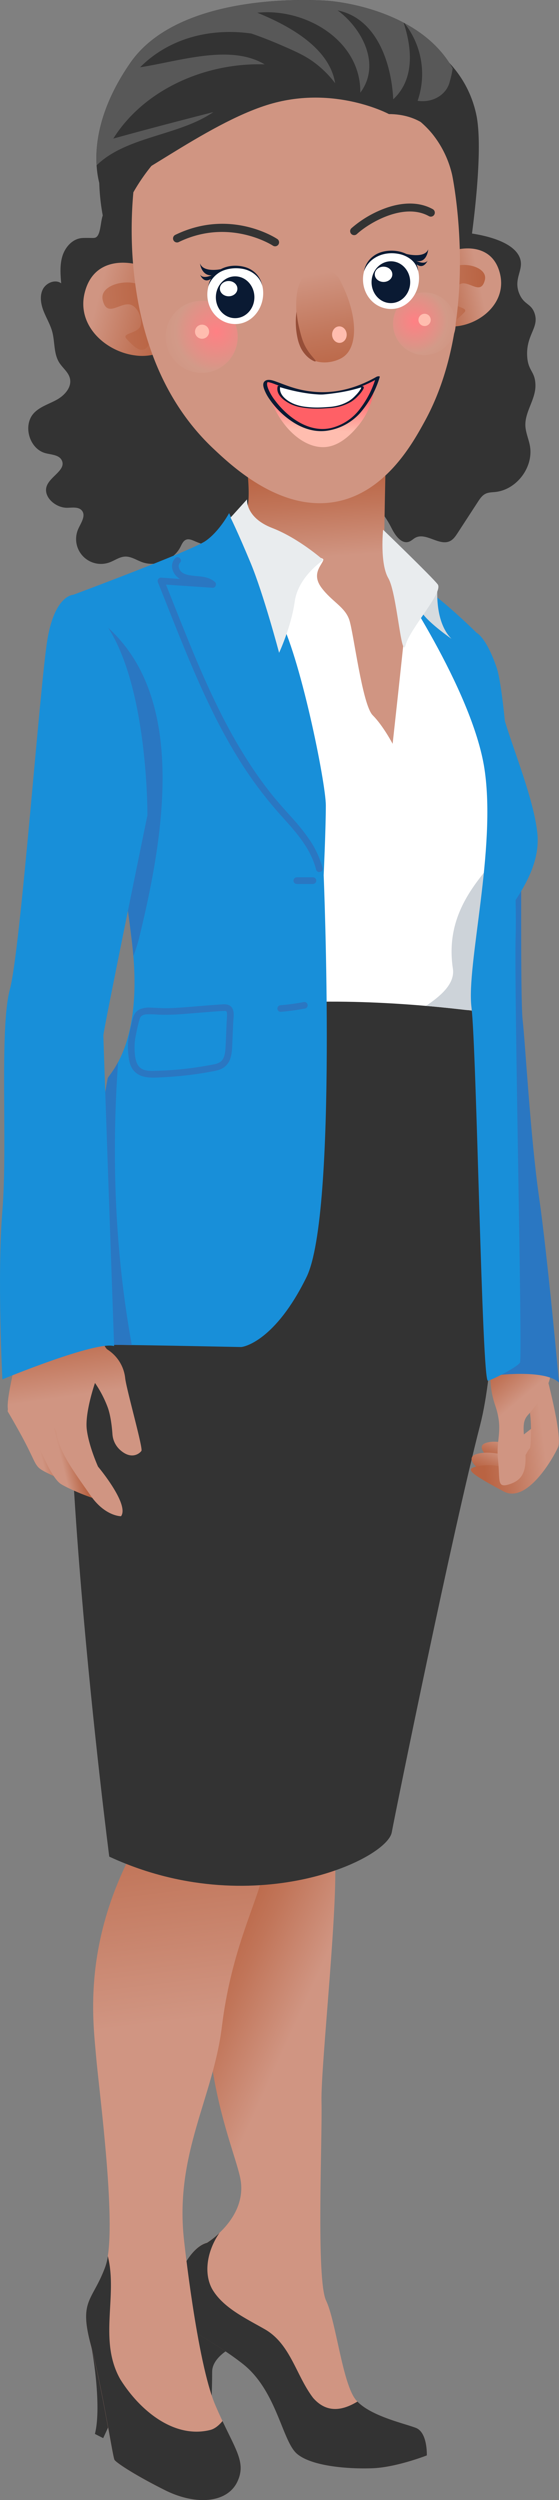 <svg xmlns="http://www.w3.org/2000/svg" xmlns:xlink="http://www.w3.org/1999/xlink" viewBox="0 0 420.32 1879.57"><rect x="0" y="0" width="420.32" height="1879.57" fill="#808080" stroke="none"/><defs><style>.cls-1{fill:#333;}.cls-2{fill:url(#linear-gradient);}.cls-3{fill:url(#linear-gradient-2);}.cls-4{fill:url(#linear-gradient-3);}.cls-5{fill:url(#linear-gradient-4);}.cls-6{fill:url(#linear-gradient-5);}.cls-7{fill:url(#linear-gradient-6);}.cls-8{fill:url(#linear-gradient-7);}.cls-9{fill:#fff;}.cls-10{fill:#cdd3d9;}.cls-11{fill:url(#linear-gradient-8);}.cls-12{fill:url(#linear-gradient-9);}.cls-13{fill:url(#linear-gradient-10);}.cls-14{fill:url(#linear-gradient-11);}.cls-15{fill:#d09582;}.cls-16{fill:url(#radial-gradient);}.cls-17{fill:#ffbdaf;}.cls-18{fill:url(#radial-gradient-2);}.cls-19{fill:url(#linear-gradient-12);}.cls-20{fill:#ff6066;}.cls-21{fill:#0a1a33;}.cls-22{fill:url(#linear-gradient-13);}.cls-23{fill:#964e38;}.cls-24{fill:#585858;}.cls-25{fill:#188fd9;}.cls-26{fill:#2a77c2;}.cls-27{fill:url(#linear-gradient-14);}.cls-28{fill:url(#linear-gradient-15);}.cls-29{fill:url(#linear-gradient-16);}.cls-30{fill:#e9ecee;}.cls-31{fill:#d6dbdf;}</style><linearGradient id="linear-gradient" x1="240.85" y1="352.3" x2="245.33" y2="418.62" gradientUnits="userSpaceOnUse"><stop offset="0.02" stop-color="#b96342"/><stop offset="0.42" stop-color="#c17559"/><stop offset="1" stop-color="#d09582"/></linearGradient><linearGradient id="linear-gradient-2" x1="156.49" y1="1458.43" x2="235.01" y2="1494.25" xlink:href="#linear-gradient"/><linearGradient id="linear-gradient-3" x1="116.19" y1="1301.29" x2="142.77" y2="1518.42" xlink:href="#linear-gradient"/><linearGradient id="linear-gradient-4" x1="379.82" y1="1100.56" x2="385.74" y2="1085.02" xlink:href="#linear-gradient"/><linearGradient id="linear-gradient-5" x1="376.85" y1="1111.24" x2="383.66" y2="1093.37" xlink:href="#linear-gradient"/><linearGradient id="linear-gradient-6" x1="360.06" y1="1081.41" x2="407.7" y2="1075.03" xlink:href="#linear-gradient"/><linearGradient id="linear-gradient-7" x1="361.32" y1="1030.71" x2="384.29" y2="1057.94" xlink:href="#linear-gradient"/><linearGradient id="linear-gradient-8" x1="131.15" y1="240.65" x2="73.16" y2="225.66" xlink:href="#linear-gradient"/><linearGradient id="linear-gradient-9" x1="117.44" y1="236.1" x2="19.71" y2="245.22" xlink:href="#linear-gradient"/><linearGradient id="linear-gradient-10" x1="323.03" y1="220.76" x2="360.82" y2="212.94" xlink:href="#linear-gradient"/><linearGradient id="linear-gradient-11" x1="367.35" y1="218.41" x2="282.65" y2="225.58" xlink:href="#linear-gradient"/><radialGradient id="radial-gradient" cx="162.71" cy="248.76" r="44.52" gradientTransform="translate(263.33 -20.08) rotate(53.23)" gradientUnits="userSpaceOnUse"><stop offset="0" stop-color="#ff8084"/><stop offset="0.52" stop-color="#de9387"/><stop offset="0.69" stop-color="#d29a88"/><stop offset="1" stop-color="#d09582"/></radialGradient><radialGradient id="radial-gradient-2" cx="311.95" cy="241.48" r="34.77" gradientTransform="translate(265.56 -154.32) rotate(45)" gradientUnits="userSpaceOnUse"><stop offset="0" stop-color="#ff8084"/><stop offset="0.52" stop-color="#de9387"/><stop offset="0.69" stop-color="#d29a88"/><stop offset="1" stop-color="#d09582"/></radialGradient><linearGradient id="linear-gradient-12" x1="240.66" y1="323.67" x2="242.2" y2="288.75" gradientUnits="userSpaceOnUse"><stop offset="0" stop-color="#ffbdaf"/><stop offset="0.82" stop-color="#ff6066"/></linearGradient><linearGradient id="linear-gradient-13" x1="252.79" y1="286.03" x2="238.13" y2="205.89" xlink:href="#linear-gradient"/><linearGradient id="linear-gradient-14" x1="38.3" y1="1116.87" x2="23.37" y2="1120.19" gradientTransform="matrix(1, -0.02, 0.02, 1, -17.1, -34.46)" xlink:href="#linear-gradient"/><linearGradient id="linear-gradient-15" x1="54.07" y1="1127.26" x2="40.03" y2="1130.38" gradientTransform="matrix(1, -0.02, 0.02, 1, -17.1, -34.46)" xlink:href="#linear-gradient"/><linearGradient id="linear-gradient-16" x1="46.18" y1="1027.25" x2="53.2" y2="1084.6" gradientTransform="matrix(1, -0.02, 0.02, 1, -17.1, -34.46)" xlink:href="#linear-gradient"/></defs><title>Asset 1</title><g id="Layer_2" data-name="Layer 2"><g id="Objects"><g id="Office_Staff" data-name="Office Staff"><path class="cls-1" d="M79.59,159c-4.83,1.73-2.55,18.31-8.21,19.75-1.26.32-2.44.05-8.13.14a17.66,17.66,0,0,0-2.81.23c-6.68,1.15-11.66,7.18-13.59,13.67S45.44,206.25,46,213c-4.49-3.31-11.48-.33-13.89,4.7s-1.35,11.07.7,16.27,5,10,6.47,15.43c2.07,7.7,1,16.39,5.24,23.16,2.56,4.12,7,7.25,8.06,12,1.53,6.5-3.93,12.62-9.76,15.89s-12.62,5.19-17.22,10c-8.68,9.15-3.62,27,8.57,30.24,4.5,1.19,10.29,1.23,12.3,5.44,3.3,6.92-7.94,11.61-11.06,18.62-3.69,8.28,6.16,17.17,15.22,17,3.89-.08,8.57-.87,11,2.18,3.05,3.85-.71,9.13-2.74,13.61a18.69,18.69,0,0,0,23.35,25.31c4-1.43,7.53-4.2,11.72-4.4,4.53-.22,8.56,2.6,12.82,4.15,10.61,3.85,23.7-1.29,28.85-11.33,1.11-2.16,2.13-4.74,4.41-5.57,2-.73,4.21.22,6.18,1.07a77.09,77.09,0,0,0,16.94,5.09c2.55.46,5.25.77,7.66-.19,8.72-3.46,6.36-19.33,15.22-22.39,4.5-1.56,9.4,1.34,14.13.77,4.37-.53,7.76-3.86,11.4-6.33a33,33,0,0,1,35.9-.21c3.81-9.63,17-12.74,26.49-8.66s15.89,13.2,20.58,22.44c2.73,5.39,7.45,12.05,13.11,9.93,1.76-.66,3.1-2.11,4.76-3,8-4.15,18,6.6,26.05,2.52,2.47-1.25,4.1-3.69,5.62-6l15.22-23.4c1.55-2.39,3.23-4.89,5.79-6.13,2.25-1.1,4.84-1.07,7.33-1.33,16.2-1.71,29-18.87,26-34.89-.94-5-3.17-9.81-3.38-14.91-.42-10.38,7.53-19.61,7.57-30,0-11.36-5.81-10.71-6.25-23-.57-15.7,9.27-20.93,5.57-31.62-2.59-7.46-7.85-6.2-11.37-14.46-5.09-11.95,4.24-18.46,0-27.9-5.85-13-30.88-16.8-36.56-17.66-4.74-.72-10.31-1-16.81-4.7-4.35-2.49-7.34-6.85-11.52-9.62-8.86-5.88-20.58-3.42-31.14-4.67-12.58-1.48-23.84-8.39-36.11-11.53-36-9.2-72.72,14.94-109.73,12.08-4-.31-8.54-1.93-15-1.07-19,2.54-25,18.83-36.28,16.76C87.65,170.94,84,157.45,79.59,159Z"/><path class="cls-2" d="M181.07,322s10,48.56,4,63.08-16.52,35.55-12.51,57.58S274.7,595.89,293.22,580.87s31-91.62,31-100.14-34-51.07-35-58.58,1-83.11,1-83.11Z"/><path class="cls-1" d="M68.18,1762.59c.84.92,8.64,46.18,3.18,67.25L77.6,1833l8.59-18.73Z"/><path class="cls-1" d="M176.7,1763.51s-17.17,7.81-17.17,19.51-1.08,43.74-1.08,43.74l-15.3-10.19,4.68-75.68Z"/><path class="cls-3" d="M308.55,1171s-61.3,188.71-57.17,220.4-10.33,161.16-9.64,188.71-4.13,133.61,3.44,149.45,12.4,63.37,22.73,75.08,35.81,17.22,44.77,20.66,8.26,20.66,8.26,20.66-22.73,9-40.63,9.64-46.15-1.37-57.17-11S208,1797,182.51,1777.06s-47.53-26.86-51.66-40,9-46.83,24.8-51c0,0,31.68-19.28,24.79-49.58s-44.08-107.1-13.08-236.58,15.15-228.66,15.15-228.66Z"/><path class="cls-1" d="M312.68,1825.27c-8.72-3.36-33.12-8.67-43.93-19.76-11.38,6.9-23.16,8.85-33.3-2.75-13-17-17-41-37-52-14-8-31-16-39-30-6.66-12.36-3.36-29.25,5.58-42.06a62.57,62.57,0,0,1-9.38,7.44c-15.84,4.14-28.93,37.88-24.8,51s26.17,20,51.66,40,29.61,57.85,40.63,67.49,39.26,11.71,57.17,11,40.63-9.64,40.63-9.64S321.63,1828.71,312.68,1825.27Z"/><path class="cls-4" d="M209.86,1202.94s-6.52,186.36-13,209.81-23.46,57.34-30,110.77-35.19,95.13-28.67,159c0,0,9.88,93.17,23.66,125.54s24.1,42,16.53,57.85-31,17.91-54.41,6.2-36.51-20.66-37.89-22.73-9-53-17.9-86.78,1.38-32.37,11-58.54-4.82-132.92-6.89-157.72S62,1465.06,98.48,1394.12,88.15,1193,88.15,1193Z"/><path class="cls-1" d="M158.45,1826.76c-27,7-53-14-68-38-16.56-29.22-1.82-62.24-9.36-92.59a42.68,42.68,0,0,1-1.89,7.88c-9.64,26.17-20,24.8-11,58.54s16.53,84.72,17.9,86.78,14.47,11,37.89,22.73,46.83,9.64,54.41-6.2c6.53-13.66-.27-22.73-11.1-45.75C164.65,1823.33,161.77,1825.77,158.45,1826.76Z"/><path class="cls-1" d="M114.73,749.44s196.78-9.12,255.42,15.64c0,0,11.73,225.45-9.12,306.25s-62.56,285.39-66.46,306.24S189,1445.33,82.15,1395.81c0,0-48.22-372.7-23.46-486.08S114.73,749.44,114.73,749.44Z"/><path class="cls-5" d="M405.49,1069.49s-17.19,13-19.26,15.34-12-3.07-21,0,4.82,13.42,5.85,13.42,18.57,3.45,18.57,3.45l19.26-18.4Z"/><path class="cls-6" d="M408.08,1076.18s-21.27,14.46-23.82,17-14.89-3.41-25.95,0,5.95,14.89,7.23,14.89,23,3.83,23,3.83l23.83-20.43Z"/><path class="cls-7" d="M409.78,1029.81s13.62,49.77,9.79,58.28-23.4,42.54-40.84,33.18-25.1-14-24.68-16.59,17-5.1,25.53-.85l8.51,4.26s8.93-18.72,10.21-19.15,1.7-28.93-1.28-31S409.78,1029.81,409.78,1029.81Z"/><path class="cls-8" d="M370.22,1025.55s-4.26,12.34,2.13,31.06.42,25.1,2.12,40.84-1.27,21.7,8.94,18.29,12.76-10.63,11.48-26-2.55-20.84,2.13-26,22.12-26.37,15.74-38.71S370.22,1025.55,370.22,1025.55Z"/><path class="cls-9" d="M216.38,419.09s28-1.95,26.71,2-9.12,10.42-1.3,20.85,17.59,14.33,20.85,24.11,9.77,63.85,17.59,71.67,15,21.5,15,21.5,7.82-71,9.12-85.36-5.87-51.47-5.87-51.47,32.58,48.87,51.48,70.37,39.09,104.9,37.14,142.7-14.33,117.93-18.24,119.24-7.17,5.86-18.9,4.56-85.36-10.43-152.47-3.91-26.06-322.54-20.85-327.75S216.38,419.09,216.38,419.09Z"/><path class="cls-10" d="M340.45,727.76c2,11-8,20-18,27-.69.51-1.4,1-2.11,1.44,15,1.29,25.72,2.58,29.61,3,11.73,1.3,15-3.26,18.9-4.56s16.29-81.45,18.24-119.24c.09-1.71.13-3.51.13-5.39C360.94,658.52,334.26,684.48,340.45,727.76Z"/><path class="cls-1" d="M328.73,221.08l24-30.13s11.89-75.26,5.32-105.16c-15.13-68.87-105.16-82.54-151-81-13.47.46-68.83,2.35-104,43.9A120.29,120.29,0,0,0,82.63,84.88c-16.47,45.75-6.93,103.43,21.72,137.38C148.64,274.74,249.9,283.83,328.73,221.08Z"/><path class="cls-11" d="M110.08,201.72c-1.57-1.87-16.48-7-29.27-2.29-7.38,2.7-14.07,8.66-17.07,20.41-6.37,24.88,15.76,44.61,38,47.38a37.51,37.51,0,0,0,18.69-2.16Z"/><path class="cls-12" d="M109.07,216.93c-8.47-9-34.81-4.05-31.84,8.62s11.59,3.17,19.1,3.23,12.19,13.43,8.39,17.84-13.7,4-9.29,8.46,13.53,15.83,18.45-.87S116.18,224.51,109.07,216.93Z"/><path class="cls-13" d="M337.28,190.05c1.35-1.55,14-5.63,24.64-1.51C368.09,190.92,373.63,196,376,206c5,21-13.89,37.28-32.63,39.29a31.44,31.44,0,0,1-15.69-2.07Z"/><path class="cls-14" d="M337.91,202.86c7.25-7.47,29.33-2.91,26.65,7.7s-9.79,2.5-16.11,2.45-10.44,11.11-7.31,14.87,11.46,3.55,7.7,7.25-11.61,13.12-15.51-1S331.82,209.13,337.91,202.86Z"/><path class="cls-15" d="M100.28,144.58c-2.22,24.52-8.93,127.47,60,192.56,14.11,13.32,51,48.15,92.89,39.95,37-7.24,57.19-43.94,66-60C362.46,238.64,340,131.63,340,131.62a76.28,76.28,0,0,0-15-31.05c-37.23-45.32-131.68-42-187.85,1.32A145.43,145.43,0,0,0,100.28,144.58Z"/><path class="cls-1" d="M266.25,176.79a3,3,0,0,1-2-5.21,81,81,0,0,1,25.95-15.21c13.45-4.74,25.62-4.44,35.2.88a3,3,0,1,1-2.91,5.25c-18.6-10.33-44.54,4.63-54.18,13.5A3.05,3.05,0,0,1,266.25,176.79Z"/><circle class="cls-16" cx="151.7" cy="252.72" r="27.11" transform="matrix(0.6, -0.8, 0.8, 0.6, -141.55, 222.96)"/><path class="cls-17" d="M157.23,249.43a5.3,5.3,0,1,1-5.26-5.35A5.29,5.29,0,0,1,157.23,249.43Z"/><circle class="cls-18" cx="319.07" cy="243.4" r="23.56" transform="translate(-78.66 296.91) rotate(-45)"/><path class="cls-17" d="M323.87,240.54a4.61,4.61,0,1,1-4.57-4.65A4.61,4.61,0,0,1,323.87,240.54Z"/><path class="cls-19" d="M202.41,297.33c8.48,25.25,27.26,40.61,43.17,38.67,11.83-1.45,20.78-12.3,23.92-16.1a55,55,0,0,0,12-28.55,43.8,43.8,0,0,1-79.09,6Z"/><path class="cls-20" d="M199.87,287.2c2.89-4.06,17.47,8.69,42.89,8.44,17.19-.17,31.39-6.29,41.28-12a65.21,65.21,0,0,1-7,16.09c-3.44,5.67-9.07,14.94-20.34,20.11a38.58,38.58,0,0,1-13.82,3.46C218.29,324.26,195.89,292.79,199.87,287.2Z"/><path class="cls-21" d="M283.15,283.24c-12.74,7.31-27,11.84-41.8,11.59a76.76,76.76,0,0,1-20.57-3.26c-4.57-1.35-9-3.2-13.45-4.78-2.59-.92-6.76-2.35-8.81.39-1,1.48-.52,3.53,0,5.09a32.3,32.3,0,0,0,4.07,7.76,62.51,62.51,0,0,0,17.22,17c7.43,4.91,16.2,7.94,25.17,6.92a41.43,41.43,0,0,0,25.54-13.17,73.1,73.1,0,0,0,15-27.29C285.79,282.41,283.48,283.05,283.15,283.24Zm-12.39,24a38.48,38.48,0,0,1-21.58,14.48c-16.65,4-32.74-7.84-42.27-20.5a38.08,38.08,0,0,1-5.08-8.55c-.6-1.49-1.54-4.05-.62-5.42h.22l.65.1a27.72,27.72,0,0,1,4.45,1.41c4.7,1.76,9.36,3.56,14.21,4.89A79.1,79.1,0,0,0,264.6,293a95.37,95.37,0,0,0,17.42-7.3A71,71,0,0,1,270.76,307.21Z"/><path class="cls-9" d="M271.05,290.86c4.94-1.63-3.59,8.61-8.18,11.07-7.91,4.25-12.2,4.3-21.17,4.79-6.24.34-16-.28-21.72-2.9s-11.84-7.42-10.23-13.46c0,0,17.93,5.86,32.62,5.86C242.37,296.22,258.21,295.09,271.05,290.86Z"/><path class="cls-21" d="M273.52,291.06c-.18-.76-1.29-.81-1.9-.76a5.61,5.61,0,0,0-1.28.27,122,122,0,0,1-27.06,5.16l-1,.09h-.66c-.39,0-.79,0-1.18,0a76,76,0,0,1-8.12-.72,131.63,131.63,0,0,1-14.46-2.89c-1.82-.47-3.64-1-5.45-1.5l-1.54-.46-.4-.13h0c-.41-.12-1.54-.3-1.69.27-1.63,6.37,4.93,11,9.86,13.44a31.91,31.91,0,0,0,8.77,2.56,67.33,67.33,0,0,0,9.82.85c3.22.05,6.44-.15,9.65-.37a44,44,0,0,0,8.63-1.27,35.42,35.42,0,0,0,8.61-3.62,25.56,25.56,0,0,0,5.12-4.34,22.45,22.45,0,0,0,3.87-5A2.57,2.57,0,0,0,273.52,291.06Zm-6.19,6.25a25.42,25.42,0,0,1-4.69,4,31,31,0,0,1-7.76,3.39,37.26,37.26,0,0,1-7.64,1.25c-2.88.22-5.79.41-8.68.42a68.37,68.37,0,0,1-8.82-.55,33.61,33.61,0,0,1-8.34-2c-5-2-11.75-6.59-10.78-12.74A133.75,133.75,0,0,0,230,295.56c2.81.43,5.63.76,8.46.93a32.34,32.34,0,0,0,4.72.07c3.39-.28,6.78-.7,10.14-1.21a116.51,116.51,0,0,0,18.26-4.13,3.08,3.08,0,0,1-.56,1.49A25,25,0,0,1,267.33,297.31Zm4.6-6.22c.07,0,.1,0,0,0Zm0,0c.08,0,.2,0,0,0Z"/><path class="cls-9" d="M315.07,209.3c-.11,12.23-9.19,23.12-21.19,23s-21-10.22-20.94-22.45,9.43-20.93,21.44-20.83S315.17,197.07,315.07,209.3Z"/><ellipse class="cls-21" cx="293.89" cy="212.14" rx="15.72" ry="14.53" transform="translate(79.26 504.22) rotate(-89.51)"/><path class="cls-9" d="M295,206.29c0,3.17-3,5.72-6.66,5.68s-6.58-2.62-6.55-5.79,3-5.72,6.65-5.69S295,203.12,295,206.29Z"/><path class="cls-21" d="M273.67,204a18,18,0,0,1,7.22-11.55c10.38-7.82,32.84-4.25,33.43,11.3a14.93,14.93,0,0,0-5.51-8.84,21.27,21.27,0,0,0-9.68-4.13C288.52,188.94,277.51,193.49,273.67,204Z"/><path class="cls-21" d="M305.3,190.86s13.84,3.75,16.69-3.39c0,0-.88,11.86-10.66,8.2C305.38,193.44,305.3,190.86,305.3,190.86Z"/><path class="cls-21" d="M311.8,195.52s7.05,4.14,9.74.41c0,0-2.75,6.6-7.9,3.06C310.51,196.84,311.8,195.52,311.8,195.52Z"/><path class="cls-9" d="M197.9,220.62c-.1,12.23-9.16,23.11-21.13,23s-21-10.22-20.88-22.45,9.41-20.93,21.38-20.83S198,208.39,197.9,220.62Z"/><ellipse class="cls-21" cx="176.78" cy="223.46" rx="15.72" ry="14.49" transform="translate(-48.17 398.34) rotate(-89.51)"/><path class="cls-9" d="M178.5,217.07c0,3.17-3,5.72-6.63,5.68s-6.56-2.62-6.54-5.79,3-5.72,6.64-5.69S178.53,213.9,178.5,217.07Z"/><path class="cls-21" d="M156.62,215.28a18,18,0,0,1,7.19-11.54c5.69-4.07,13.2-4.88,20-3.07s12.22,7.05,13.34,14.36c-1.3-6.13-6.74-10.83-12.78-12.48-6.21-1.69-14.21-1-19.71,2.47A20.22,20.22,0,0,0,156.62,215.28Z"/><path class="cls-21" d="M166.19,202.34s-13.26,2.92-15.8-4.33c0,0,1.07,11.09,11.21,8.64C164.84,205.87,166.19,202.34,166.19,202.34Z"/><path class="cls-21" d="M160.23,206.49s-7.23,3.83-9.75,0c0,0,2.46,6.71,7.75,3.4C161.46,207.87,160.23,206.49,160.23,206.49Z"/><path class="cls-22" d="M254.85,209.19c14.22,26.35,14.65,50.45,3.84,58.75-5.88,4.51-18.34,6.84-25.76,1.26-3.43-2.57-5.13-6.12-6.15-10.35-5.29-22-7.25-47.38,5.52-54C247,197.31,254.85,209.19,254.85,209.19Z"/><path class="cls-17" d="M260.67,251.26c.19,3.42-2.12,6.34-5.14,6.51s-5.63-2.46-5.82-5.88,2.12-6.34,5.14-6.52S260.48,247.84,260.67,251.26Z"/><path class="cls-23" d="M223,234.23a82.83,82.83,0,0,0,2.17,13.2c1.42,5.68,2.47,9.9,5.32,14.66,3.38,5.65,7.38,8.87,6.81,9.53s-4-1.67-4.13-1.78a20.92,20.92,0,0,1-4.08-3.84,22.82,22.82,0,0,1-3-4.64,33.91,33.91,0,0,1-1.92-5.24,55.47,55.47,0,0,1-1.67-10.92A51.55,51.55,0,0,1,223,234.23Z"/><path class="cls-1" d="M206.84,185.18a3,3,0,0,1-1.65-.5h0c-.33-.22-32.79-21.17-70.77-2.7a3,3,0,0,1-2.62-5.4c41.15-20,75.27,2.15,76.7,3.1a3,3,0,0,1-1.66,5.5Z"/><path class="cls-1" d="M342.54,135.76s-4.7-49.84-50.12-50c0,0-40.77-21.9-89.59-7.44s-110.58,65.8-126.5,64.5c0,0-17.4-39.14,21.62-95.51S247,.64,247,.64,383.67,9.6,342.54,135.76Z"/><path class="cls-24" d="M314,75.8c12.3,1.75,22.16-5.34,24.22-14.64a72.76,72.76,0,0,0,2.15-9.73c-8.76-15.72-22.3-26.61-36.38-34.15A61.51,61.51,0,0,1,314,75.8Z"/><path class="cls-24" d="M85.19,104.19C108.56,66.92,155,46.94,199,48.4c-25.84-15.48-63.86-2.43-93.67,2.19,21.94-22,52.94-29.75,83.68-25.38,8.89,3.08,16.18,6.06,21.48,8.35,12.73,5.52,19.56,8.53,27.16,14.44A78,78,0,0,1,252,62.57c-4.31-26.81-34.8-43.32-58.53-53,36-3.74,77.88,20.66,77.45,60.09,15.95-21.35,1-48.57-17.05-61.84,29.41,6,40.49,39.71,41.8,66.83C312,59.5,309.79,35.92,303.44,17,276.14,2.56,247,.64,247,.64S137-9.1,98,47.27c-22.9,33.07-26.36,60.2-25.32,77,22.32-21.85,61.75-22.13,87.72-40q-15.67,4-31.54,8.17Q106.76,98.22,85.19,104.19Z"/><path class="cls-25" d="M172.28,385.73s21,48.48,37.16,77.57S245,588.53,245,605.5,243.38,658,243.38,658s10.5,254.51-12.93,302.18-46.86,52.52-49.29,52.52-112.3-2.43-123.61-1.62S80.17,814,81,810.72s26.66-25,18.58-99.38-44.44-264.2-44.44-264.2S144,414,154.5,406.74,172.28,385.73,172.28,385.73Z"/><path class="cls-26" d="M56.57,454.79c6.85,36.16,35.88,191.12,43,256.55.28,2.54.51,5,.71,7.43a123.7,123.7,0,0,0,4.18-13C125,621.65,145.51,501.2,56.57,454.79Z"/><path class="cls-26" d="M88.79,798.5c-4,7.51-7.52,11.06-7.81,12.22-.81,3.24-34.75,201.19-23.43,200.38,4.11-.29,21.27-.16,41.55.13C86.31,941,83.79,868.87,88.79,798.5Z"/><path class="cls-27" d="M5.76,1061.05c2,3.33,4.92,8.43,8.42,14.7,12.5,22.34,11.27,25.68,17.23,29.39,5.51,3.42,23.58,11.34,31.79,12.38s11.6-6.81-3-18.29c-20.67-16.24-11.58-30-27.21-44.45-5-4.65-13.12-12.11-19.66-9.45S5.86,1059.41,5.76,1061.05Z"/><path class="cls-28" d="M20.14,1057.32s3,16,8.64,29.13,11.72,26,17.23,29.39,23.58,11.34,31.79,12.38,11.61-6.81-3-18.29-23.14-33.59-27.21-44.45S20.14,1057.32,20.14,1057.32Z"/><path class="cls-29" d="M68.91,964.71s4.71,45.48,12.15,50.06A29.13,29.13,0,0,1,94.12,1036c.79,8,13.54,52.72,12.23,54.75-1.09,1.69-7.25,7.19-16-.64a17.63,17.63,0,0,1-5.8-11.91c-.38-5.39-1.29-13.69-3.47-19.89a84.29,84.29,0,0,0-9.66-18.61s-7.7,22.23-6.17,34.93,8.47,28,8.47,28S97.59,1131.09,91,1139.9c0,0-12,.19-23-15.72s-23.27-31.8-25.5-46.51-30.94-7.56-35.75-15.53,10-47.72,8.28-71.82,19-26.42,19-26.42Z"/><path class="cls-25" d="M61.58,452l-6.46-4.85s-13.73,0-19.39,33.13S15.53,713.77,7.45,743.66,5.84,860.82,1.8,910.1,1.8,1037,1.8,1037s70.29-29.08,84-25c0,0-8.08-229.46-8.08-233.5s33.13-165.64,33.13-165.64S111.68,481.07,61.58,452Z"/><path class="cls-26" d="M242.56,652.51a71.9,71.9,0,0,0-9.3-20.4,149.9,149.9,0,0,0-13.6-17.17c-5.07-5.71-10.22-11.33-15-17.27-5.12-6.35-9.93-12.94-14.49-19.71a388.18,388.18,0,0,1-24.65-42.74c-7.35-14.67-14-29.7-20.28-44.85-6.59-15.85-12.87-31.83-19.2-47.77-.41-1-.82-2.05-1.22-3.07l35.08,2.37c2.14.15,3.32-2.85,1.77-4.27-5.35-4.88-12.37-4-19-5.14-2.66-.46-5.65-1.29-7.22-3.67-1.21-1.83-1.64-4.2-.15-5.69,2.27-2.28-1.26-5.81-3.54-3.53A8.85,8.85,0,0,0,130,429a11.8,11.8,0,0,0,5.37,6.26l-14.34-1a2.51,2.51,0,0,0-2.41,3.16c6.44,16.2,12.81,32.43,19.42,48.56,6.29,15.32,12.83,30.55,20.05,45.45A412.19,412.19,0,0,0,182,574.65a302.21,302.21,0,0,0,29.35,38.51c9.57,10.69,19.6,21.49,24.63,35.19q1,2.7,1.74,5.49C238.58,656.94,243.41,655.62,242.56,652.51Z"/><path class="cls-26" d="M173.17,756.28c-2.43-1.82-5.95-1.16-8.78-1-6.72.42-13.42,1-20.13,1.57-6.39.51-12.81,1.06-19.22,1.12-3.85,0-7.68-.29-11.52-.41a18.34,18.34,0,0,0-8.4,1.23,9.17,9.17,0,0,0-3.06,2.32,2.49,2.49,0,0,0-.33.47c-1.81,2.54-2.29,5.89-3,8.86a104.63,104.63,0,0,0-2.33,12.13,49.39,49.39,0,0,0,.21,11.07c.42,3.7,1.11,7.52,3.4,10.57,5.42,7.25,15.27,6,23.25,5.63a263.72,263.72,0,0,0,29-3.06c2.41-.38,4.81-.81,7.21-1.26a33.63,33.63,0,0,0,6-1.49,13,13,0,0,0,7.81-8.58c1.25-3.92,1.28-8.18,1.45-12.26q.32-7.38.64-14.74C175.58,764.62,176.75,759,173.17,756.28Zm-2.72,11.45c-.1,2.21-.19,4.42-.29,6.63-.18,4.35-.31,8.7-.57,13-.19,3.16-.5,6.71-2.35,9.4-2,2.91-5.9,3.31-9.08,3.92a254.8,254.8,0,0,1-26.38,3.58q-6.68.56-13.36.75c-3.48.1-7.22.4-10.54-.84-6.32-2.35-6.58-10.8-6.7-16.45a43.91,43.91,0,0,1,1-9.63c.76-3.78,1.57-7.58,2.62-11.29a15.19,15.19,0,0,1,.56-1.69c-.18.41.49-.67.37-.61.15-.17.3-.33.46-.48l.37-.32.5-.31c.09,0,.52-.24.55-.27a10.71,10.71,0,0,1,1.34-.38,6.1,6.1,0,0,1,1.37-.17,80.81,80.81,0,0,1,9.07.26,157.62,157.62,0,0,0,18.44-.51c6.54-.47,13.07-1.05,19.61-1.56,2.77-.22,5.55-.43,8.33-.59,1.07-.06,2.14-.13,3.22-.14s1.55.31,1.66,1.62A48.81,48.81,0,0,1,170.45,767.73Z"/><path class="cls-26" d="M235.3,659.56H223.18a2.5,2.5,0,0,0,0,5H235.3a2.5,2.5,0,0,0,0-5Z"/><path class="cls-26" d="M228.17,753.38a161.67,161.67,0,0,1-17.11,2.33,2.56,2.56,0,0,0-2.5,2.5,2.52,2.52,0,0,0,2.5,2.5,176.41,176.41,0,0,0,18.44-2.51,2.5,2.5,0,0,0-1.33-4.82Z"/><path class="cls-26" d="M370.8,1034.18s38.44-5.21,49.52,5.22c0,0-8.47-93.83-15-139.44S394.91,783.33,393,767s-.65-134.88-1.3-140.75-22.15,58.65-24.76,85.36S370.8,1034.18,370.8,1034.18Z"/><path class="cls-25" d="M387.74,703.18c.21-6.55.18-15.69-.05-26.49,7.68-11.92,18.51-30,16.34-50.4-2.66-25-17.08-60.07-24.39-84.13-1.95-19.17-4.09-34.07-6.23-40.32-7.82-22.8-15-26.06-15-26.06s-46.91-46.92-63.2-45c0,0,59.94,87.31,69.06,147.26s-13.68,147.25-9.77,179.18,7.82,282.14,12.38,280.83S389,1027.67,391,1024.41,386.44,743.58,387.74,703.18Z"/><path class="cls-30" d="M185.75,375.44s-1.3,13.68,18.9,21.5,38.44,24.11,38.44,24.11-18.9,12.38-21.5,31.27-11.73,38.45-11.73,38.45-11.73-44.31-21.5-67.77-15-33.88-15-33.88Z"/><path class="cls-31" d="M329.1,439.29s-3.26,27.37,10.42,41c0,0-16.94-11.73-22.15-19.55S329.1,439.29,329.1,439.29Z"/><path class="cls-30" d="M288.05,398.24s36.49,35.19,41.05,41.05S308.25,472.52,305,484.9s-6.52-39.09-13-50.17S288.05,398.24,288.05,398.24Z"/></g></g></g></svg>